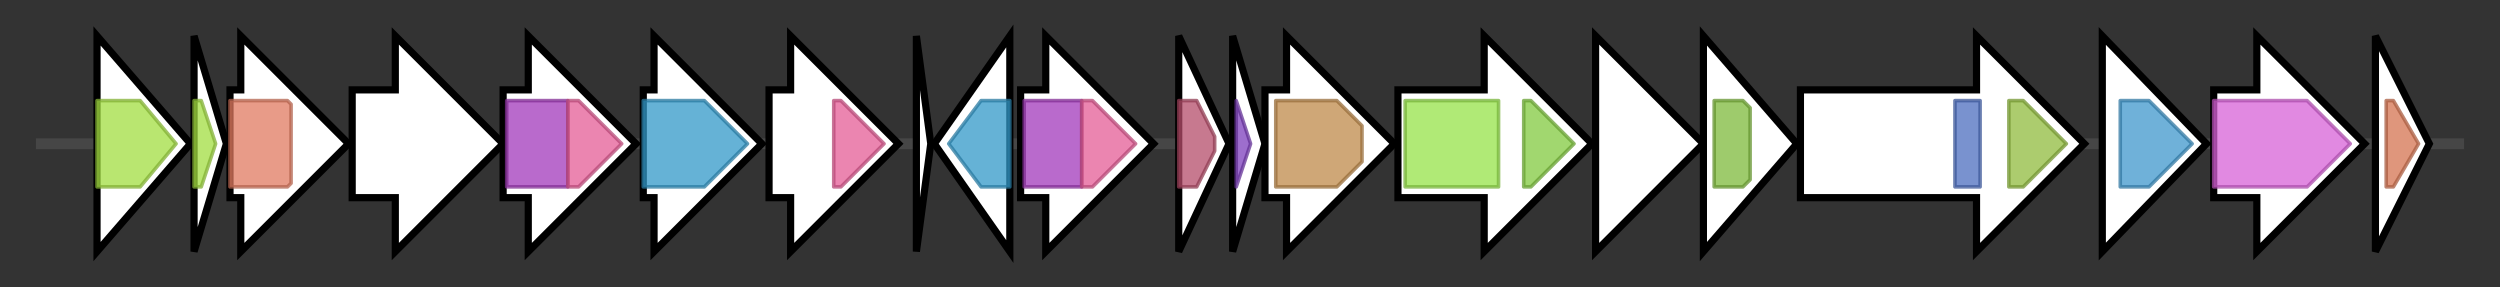 <svg version="1.1" baseProfile="full" xmlns="http://www.w3.org/2000/svg" width="695.667" height="80">
	<rect width="100%" height="100%" fill="#333333" stroke="none"/>
	<g>
		<line x1="10" y1="40.0" x2="685.667" y2="40.0" style="stroke:rgb(70,70,70); stroke-width:3 "/>
		<g>
			<title> (ctg12_83)</title>
			<polygon class=" (ctg12_83)" points="27,10 53,40 27,70" fill="rgb(255,255,255)" fill-opacity="1.0" stroke="rgb(0,0,0)" stroke-width="2"  />
			<g>
				<title>GDP_Man_Dehyd (PF16363)
"GDP-mannose 4,6 dehydratase"</title>
				<polygon class="PF16363" points="27,28 39,28 49,40 39,52 27,52" stroke-linejoin="round" width="25" height="24" fill="rgb(162,221,65)" stroke="rgb(129,176,51)" stroke-width="1" opacity="0.75" />
			</g>
		</g>
		<g>
			<title> (ctg12_84)</title>
			<polygon class=" (ctg12_84)" points="54,10 63,40 54,70" fill="rgb(255,255,255)" fill-opacity="1.0" stroke="rgb(0,0,0)" stroke-width="2"  />
			<g>
				<title>GDP_Man_Dehyd (PF16363)
"GDP-mannose 4,6 dehydratase"</title>
				<polygon class="PF16363" points="54,28 56,28 60,40 56,52 54,52" stroke-linejoin="round" width="8" height="24" fill="rgb(162,221,65)" stroke="rgb(129,176,51)" stroke-width="1" opacity="0.75" />
			</g>
		</g>
		<g>
			<title> (ctg12_85)</title>
			<polygon class=" (ctg12_85)" points="64,25 67,25 67,10 97,40 67,70 67,55 64,55" fill="rgb(255,255,255)" fill-opacity="1.0" stroke="rgb(0,0,0)" stroke-width="2"  />
			<g>
				<title>Glycos_transf_2 (PF00535)
"Glycosyl transferase family 2"</title>
				<polygon class="PF00535" points="64,28 80,28 81,29 81,51 80,52 64,52" stroke-linejoin="round" width="17" height="24" fill="rgb(224,122,96)" stroke="rgb(179,97,76)" stroke-width="1" opacity="0.75" />
			</g>
		</g>
		<g>
			<title> (ctg12_86)</title>
			<polygon class=" (ctg12_86)" points="98,25 110,25 110,10 140,40 110,70 110,55 98,55" fill="rgb(255,255,255)" fill-opacity="1.0" stroke="rgb(0,0,0)" stroke-width="2"  />
		</g>
		<g>
			<title> (ctg12_87)</title>
			<polygon class=" (ctg12_87)" points="140,25 147,25 147,10 177,40 147,70 147,55 140,55" fill="rgb(255,255,255)" fill-opacity="1.0" stroke="rgb(0,0,0)" stroke-width="2"  />
			<g>
				<title>Glyco_transf_4 (PF13439)
"Glycosyltransferase Family 4"</title>
				<rect class="PF13439" x="141" y="28" stroke-linejoin="round" width="17" height="24" fill="rgb(162,57,186)" stroke="rgb(129,45,148)" stroke-width="1" opacity="0.75" />
			</g>
			<g>
				<title>Glycos_transf_1 (PF00534)
"Glycosyl transferases group 1"</title>
				<polygon class="PF00534" points="158,28 161,28 173,40 161,52 158,52" stroke-linejoin="round" width="16" height="24" fill="rgb(228,92,150)" stroke="rgb(182,73,119)" stroke-width="1" opacity="0.75" />
			</g>
		</g>
		<g>
			<title> (ctg12_88)</title>
			<polygon class=" (ctg12_88)" points="179,25 182,25 182,10 212,40 182,70 182,55 179,55" fill="rgb(255,255,255)" fill-opacity="1.0" stroke="rgb(0,0,0)" stroke-width="2"  />
			<g>
				<title>Acyl_transf_3 (PF01757)
"Acyltransferase family"</title>
				<polygon class="PF01757" points="179,28 196,28 208,40 196,52 179,52" stroke-linejoin="round" width="30" height="24" fill="rgb(50,152,200)" stroke="rgb(40,121,160)" stroke-width="1" opacity="0.75" />
			</g>
		</g>
		<g>
			<title> (ctg12_89)</title>
			<polygon class=" (ctg12_89)" points="214,25 220,25 220,10 250,40 220,70 220,55 214,55" fill="rgb(255,255,255)" fill-opacity="1.0" stroke="rgb(0,0,0)" stroke-width="2"  />
			<g>
				<title>Glycos_transf_1 (PF00534)
"Glycosyl transferases group 1"</title>
				<polygon class="PF00534" points="232,28 234,28 246,40 234,52 232,52" stroke-linejoin="round" width="17" height="24" fill="rgb(228,92,150)" stroke="rgb(182,73,119)" stroke-width="1" opacity="0.75" />
			</g>
		</g>
		<g>
			<title> (ctg12_90)</title>
			<polygon class=" (ctg12_90)" points="255,10 259,40 255,70" fill="rgb(255,255,255)" fill-opacity="1.0" stroke="rgb(0,0,0)" stroke-width="2"  />
		</g>
		<g>
			<title> (ctg12_91)</title>
			<polygon class=" (ctg12_91)" points="260,40 281,10 281,70" fill="rgb(255,255,255)" fill-opacity="1.0" stroke="rgb(0,0,0)" stroke-width="2"  />
			<g>
				<title>Acyl_transf_3 (PF01757)
"Acyltransferase family"</title>
				<polygon class="PF01757" points="264,40 273,28 281,28 281,52 273,52" stroke-linejoin="round" width="21" height="24" fill="rgb(50,152,200)" stroke="rgb(40,121,160)" stroke-width="1" opacity="0.75" />
			</g>
		</g>
		<g>
			<title> (ctg12_92)</title>
			<polygon class=" (ctg12_92)" points="284,25 291,25 291,10 321,40 291,70 291,55 284,55" fill="rgb(255,255,255)" fill-opacity="1.0" stroke="rgb(0,0,0)" stroke-width="2"  />
			<g>
				<title>Glyco_transf_4 (PF13439)
"Glycosyltransferase Family 4"</title>
				<rect class="PF13439" x="285" y="28" stroke-linejoin="round" width="16" height="24" fill="rgb(162,57,186)" stroke="rgb(129,45,148)" stroke-width="1" opacity="0.75" />
			</g>
			<g>
				<title>Glycos_transf_1 (PF00534)
"Glycosyl transferases group 1"</title>
				<polygon class="PF00534" points="301,28 304,28 316,40 304,52 301,52" stroke-linejoin="round" width="17" height="24" fill="rgb(228,92,150)" stroke="rgb(182,73,119)" stroke-width="1" opacity="0.75" />
			</g>
		</g>
		<g>
			<title> (ctg12_93)</title>
			<polygon class=" (ctg12_93)" points="328,10 342,40 328,70" fill="rgb(255,255,255)" fill-opacity="1.0" stroke="rgb(0,0,0)" stroke-width="2"  />
			<g>
				<title>Peptidase_S24 (PF00717)
"Peptidase S24-like"</title>
				<polygon class="PF00717" points="328,28 333,28 338,38 338,42 333,52 328,52" stroke-linejoin="round" width="10" height="24" fill="rgb(180,76,105)" stroke="rgb(144,60,83)" stroke-width="1" opacity="0.75" />
			</g>
		</g>
		<g>
			<title> (ctg12_94)</title>
			<polygon class=" (ctg12_94)" points="343,10 352,40 343,70" fill="rgb(255,255,255)" fill-opacity="1.0" stroke="rgb(0,0,0)" stroke-width="2"  />
			<g>
				<title>PqqD (PF05402)
"Coenzyme PQQ synthesis protein D (PqqD)"</title>
				<polygon class="PF05402" points="344,28 344,28 348,40 344,52 344,52" stroke-linejoin="round" width="7" height="24" fill="rgb(124,62,188)" stroke="rgb(99,49,150)" stroke-width="1" opacity="0.75" />
			</g>
		</g>
		<g>
			<title> (ctg12_95)</title>
			<polygon class=" (ctg12_95)" points="352,25 358,25 358,10 388,40 358,70 358,55 352,55" fill="rgb(255,255,255)" fill-opacity="1.0" stroke="rgb(0,0,0)" stroke-width="2"  />
			<g>
				<title>NTP_transf_5 (PF14907)
"Uncharacterised nucleotidyltransferase"</title>
				<polygon class="PF14907" points="355,28 372,28 379,35 379,45 372,52 355,52" stroke-linejoin="round" width="24" height="24" fill="rgb(191,137,74)" stroke="rgb(152,109,59)" stroke-width="1" opacity="0.75" />
			</g>
		</g>
		<g>
			<title> (ctg12_96)</title>
			<polygon class=" (ctg12_96)" points="389,25 413,25 413,10 443,40 413,70 413,55 389,55" fill="rgb(255,255,255)" fill-opacity="1.0" stroke="rgb(0,0,0)" stroke-width="2"  />
			<g>
				<title>ABC_membrane (PF00664)
"ABC transporter transmembrane region"</title>
				<rect class="PF00664" x="391" y="28" stroke-linejoin="round" width="26" height="24" fill="rgb(149,226,73)" stroke="rgb(119,180,58)" stroke-width="1" opacity="0.75" />
			</g>
			<g>
				<title>ABC_tran (PF00005)
"ABC transporter"</title>
				<polygon class="PF00005" points="424,28 426,28 438,40 438,40 426,52 424,52" stroke-linejoin="round" width="14" height="24" fill="rgb(129,201,63)" stroke="rgb(103,160,50)" stroke-width="1" opacity="0.75" />
			</g>
		</g>
		<g>
			<title> (ctg12_97)</title>
			<polygon class=" (ctg12_97)" points="444,25 444,25 444,10 474,40 444,70 444,55 444,55" fill="rgb(255,255,255)" fill-opacity="1.0" stroke="rgb(0,0,0)" stroke-width="2"  />
		</g>
		<g>
			<title> (ctg12_98)</title>
			<polygon class=" (ctg12_98)" points="474,10 500,40 474,70" fill="rgb(255,255,255)" fill-opacity="1.0" stroke="rgb(0,0,0)" stroke-width="2"  />
			<g>
				<title>Poly_export (PF02563)
"Polysaccharide biosynthesis/export protein"</title>
				<polygon class="PF02563" points="477,28 485,28 487,30 487,50 485,52 477,52" stroke-linejoin="round" width="10" height="24" fill="rgb(125,185,59)" stroke="rgb(100,148,47)" stroke-width="1" opacity="0.75" />
			</g>
		</g>
		<g>
			<title> (ctg12_99)</title>
			<polygon class=" (ctg12_99)" points="501,25 550,25 550,10 580,40 550,70 550,55 501,55" fill="rgb(255,255,255)" fill-opacity="1.0" stroke="rgb(0,0,0)" stroke-width="2"  />
			<g>
				<title>GNVR (PF13807)
"G-rich domain on putative tyrosine kinase"</title>
				<rect class="PF13807" x="544" y="28" stroke-linejoin="round" width="7" height="24" fill="rgb(77,110,190)" stroke="rgb(61,87,152)" stroke-width="1" opacity="0.75" />
			</g>
			<g>
				<title>AAA_31 (PF13614)
"AAA domain"</title>
				<polygon class="PF13614" points="559,28 563,28 575,40 575,40 563,52 559,52" stroke-linejoin="round" width="16" height="24" fill="rgb(144,187,62)" stroke="rgb(115,149,49)" stroke-width="1" opacity="0.75" />
			</g>
		</g>
		<g>
			<title> (ctg12_100)</title>
			<polygon class=" (ctg12_100)" points="585,10 614,40 585,70" fill="rgb(255,255,255)" fill-opacity="1.0" stroke="rgb(0,0,0)" stroke-width="2"  />
			<g>
				<title>DUF72 (PF01904)
"Protein of unknown function DUF72"</title>
				<polygon class="PF01904" points="590,28 598,28 610,40 598,52 590,52" stroke-linejoin="round" width="22" height="24" fill="rgb(63,151,204)" stroke="rgb(50,120,163)" stroke-width="1" opacity="0.75" />
			</g>
		</g>
		<g>
			<title> (ctg12_101)</title>
			<polygon class=" (ctg12_101)" points="616,25 628,25 628,10 658,40 628,70 628,55 616,55" fill="rgb(255,255,255)" fill-opacity="1.0" stroke="rgb(0,0,0)" stroke-width="2"  />
			<g>
				<title>SHMT (PF00464)
"Serine hydroxymethyltransferase"</title>
				<polygon class="PF00464" points="616,28 642,28 654,40 654,40 642,52 616,52" stroke-linejoin="round" width="38" height="24" fill="rgb(215,97,215)" stroke="rgb(172,77,172)" stroke-width="1" opacity="0.75" />
			</g>
		</g>
		<g>
			<title> (ctg12_102)</title>
			<polygon class=" (ctg12_102)" points="661,10 676,40 661,70" fill="rgb(255,255,255)" fill-opacity="1.0" stroke="rgb(0,0,0)" stroke-width="2"  />
			<g>
				<title>RecX (PF02631)
"RecX family"</title>
				<polygon class="PF02631" points="664,28 666,28 673,40 666,52 664,52" stroke-linejoin="round" width="11" height="24" fill="rgb(212,115,80)" stroke="rgb(169,92,64)" stroke-width="1" opacity="0.75" />
			</g>
		</g>
	</g>
</svg>
